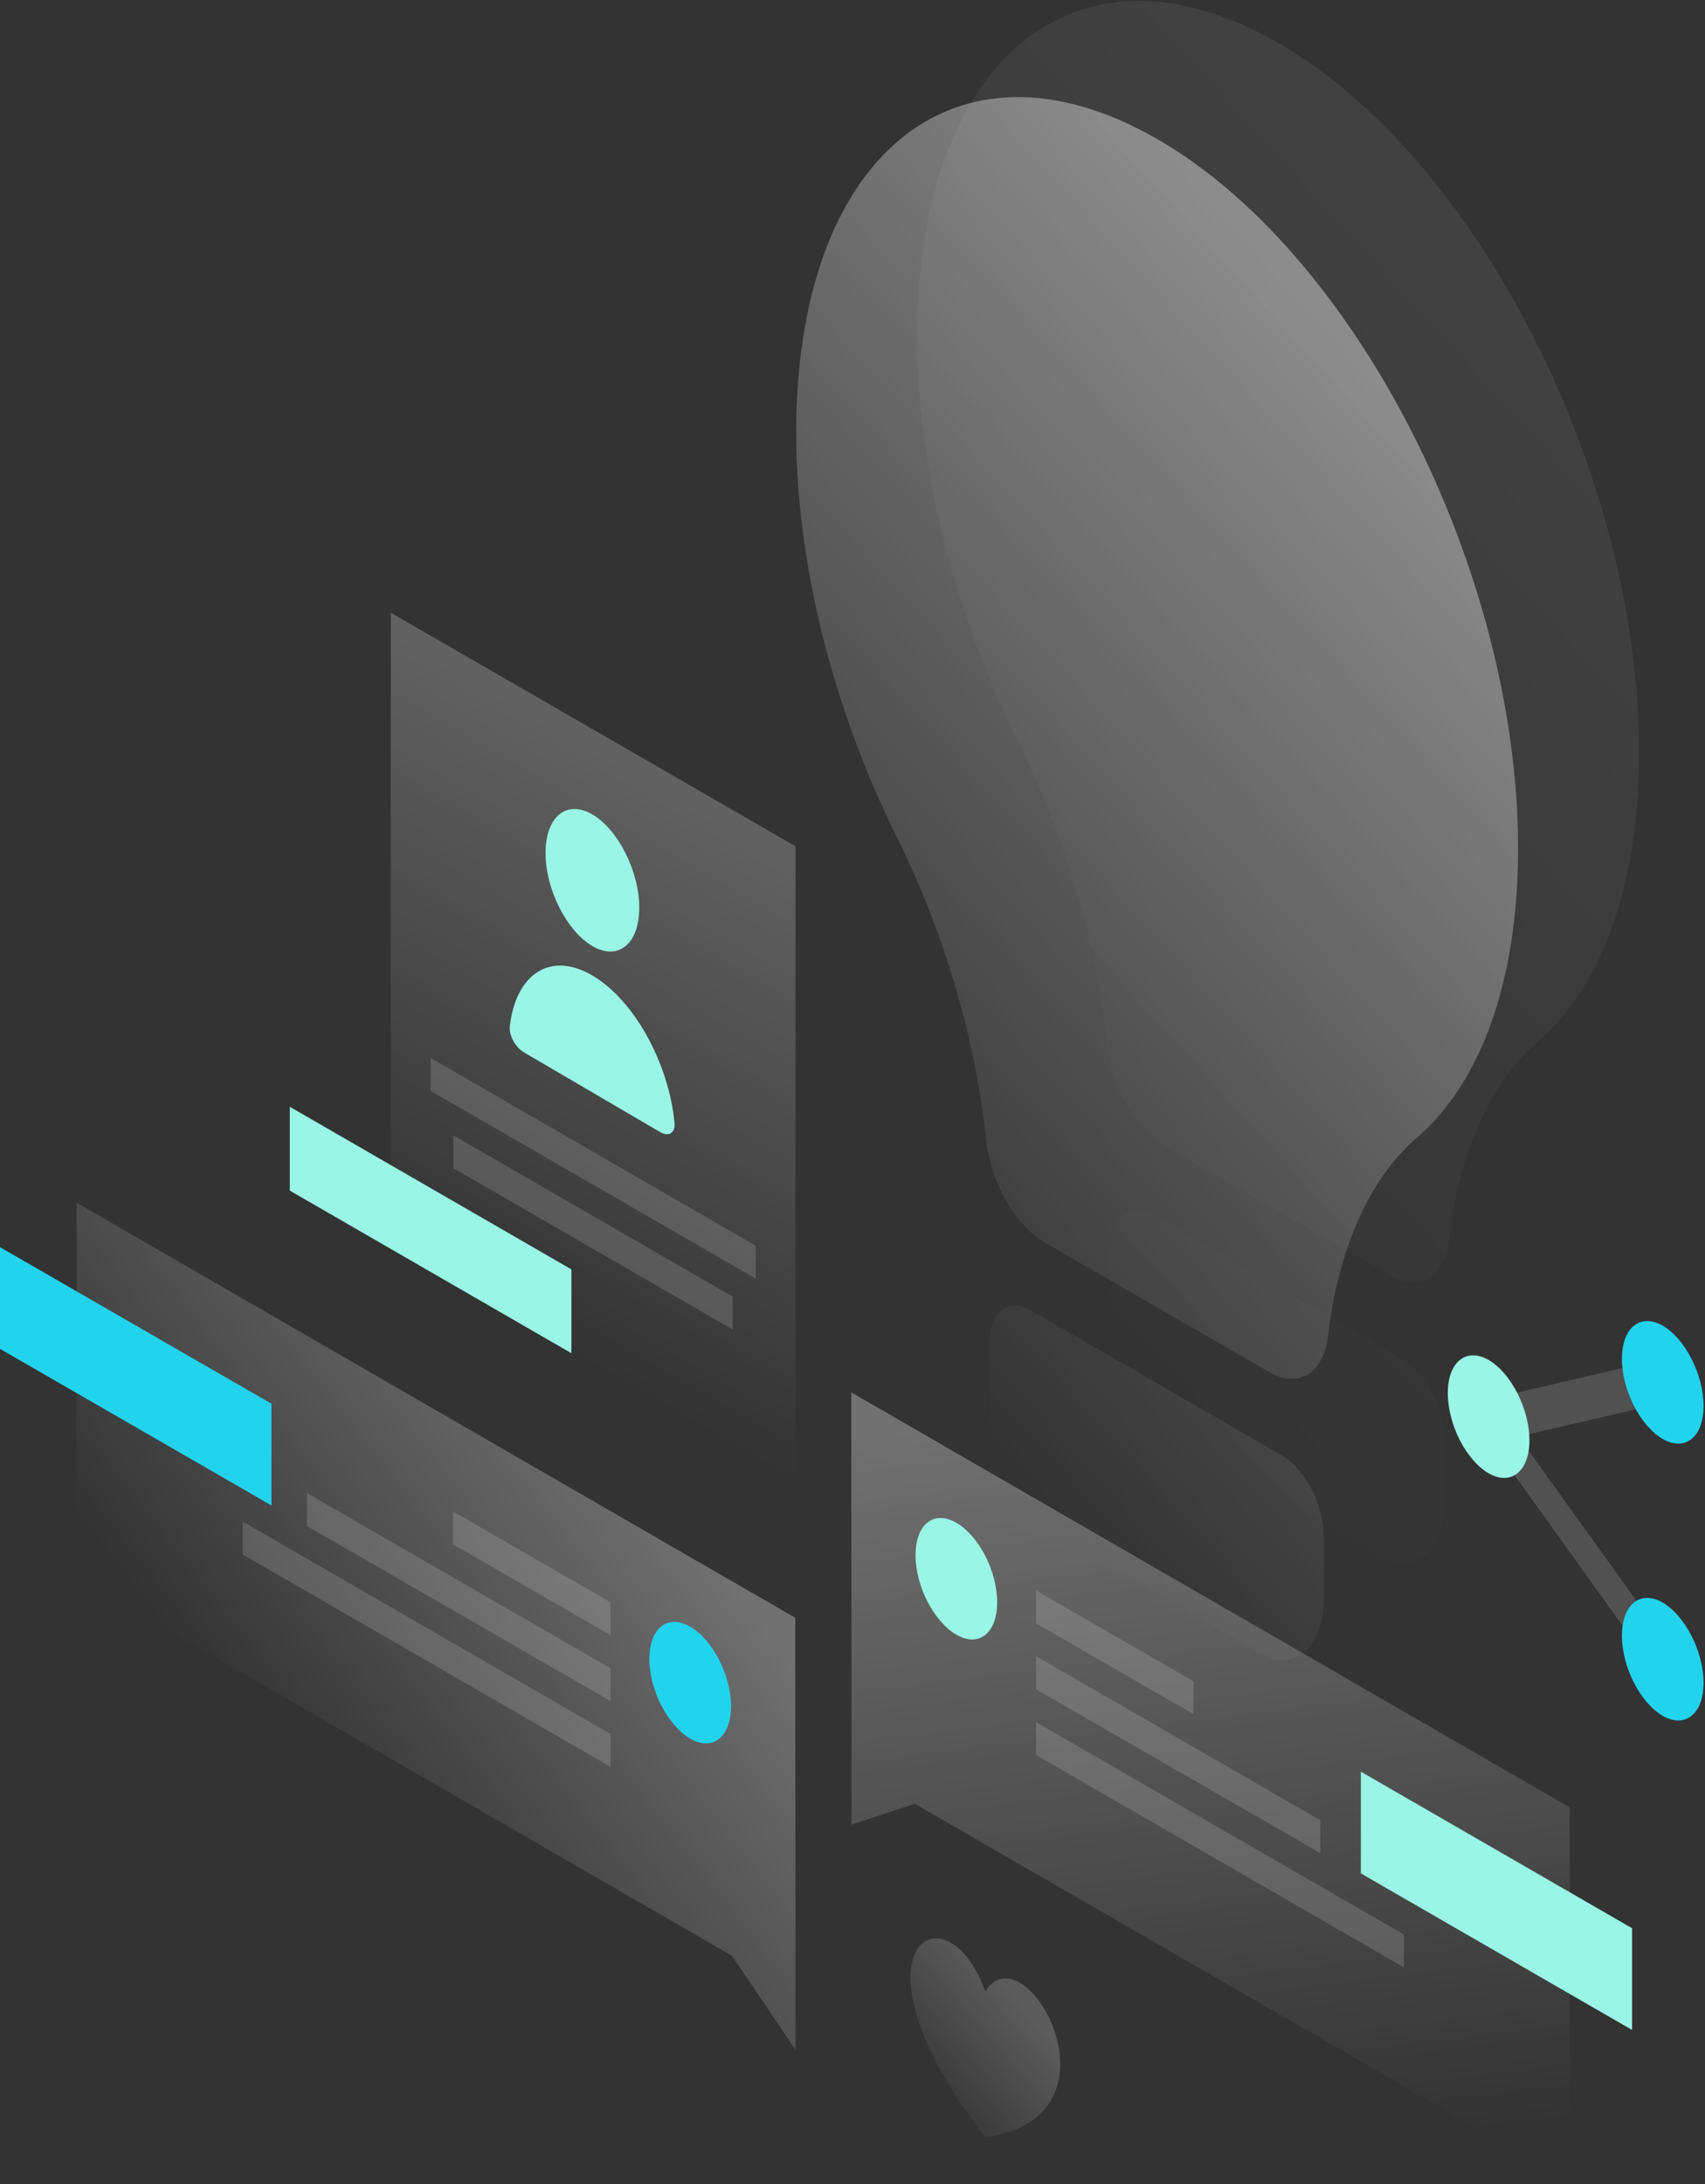 <?xml version="1.0" encoding="utf-8"?>
<!-- Generator: Adobe Illustrator 22.1.0, SVG Export Plug-In . SVG Version: 6.00 Build 0)  -->
<svg version="1.1" id="illustration" xmlns="http://www.w3.org/2000/svg" xmlns:xlink="http://www.w3.org/1999/xlink" x="0px"
	 y="0px" viewBox="0 0 706 904" style="enable-background:new 0 0 706 904;" xml:space="preserve">
<rect x="0" y="0" width="706" height="904" fill="#333333" stroke="none"/>
<style type="text/css">
	.st0{opacity:7.000000e-02;fill:url(#SVGID_1_);enable-background:new    ;}
	.st1{opacity:7.000000e-02;fill:url(#SVGID_2_);enable-background:new    ;}
	.st2{opacity:0.4;fill:url(#SVGID_3_);enable-background:new    ;}
	.st3{opacity:0.4;fill:url(#SVGID_4_);enable-background:new    ;}
	.st4{opacity:0.3;fill:url(#SVGID_5_);enable-background:new    ;}
	.st5{fill:#22D3EE;}
	.st6{opacity:0.15;fill:#FFFFFF;enable-background:new    ;}
	.st7{opacity:0.3;fill:url(#SVGID_6_);enable-background:new    ;}
	.st8{fill:#99F6E4;}
	.st9{opacity:0.3;fill:url(#SVGID_7_);enable-background:new    ;}
	.st10{opacity:0.2;fill:url(#SVGID_8_);enable-background:new    ;}
</style>
<linearGradient id="SVGID_1_" gradientUnits="userSpaceOnUse" x1="646.559" y1="34.709" x2="340.514" y2="313.363" gradientTransform="matrix(1 0 0 1 0 112)">
	<stop  offset="0" style="stop-color:#FFFFFF"/>
	<stop  offset="1" style="stop-color:#FFFFFF;stop-opacity:0"/>
</linearGradient>
<path class="st0" d="M636.7,431.2c26-22.3,42-63.8,42-119.8c0-115-67.4-247.2-150.4-294.2c-83.1-47.1-149.3,8.1-148.5,124
	c0.4,55.1,16.2,114.2,41.7,165.6c19.7,39.6,32.6,83.8,36.9,124.9c1.7,17.6,12.2,35.8,24.3,42.8l92.8,53.5
	c12.2,7.1,22.6,0.7,24.5-14.8C604.2,477.1,616.9,448.3,636.7,431.2z"/>
<linearGradient id="SVGID_2_" gradientUnits="userSpaceOnUse" x1="804.939" y1="208.607" x2="498.894" y2="487.262" gradientTransform="matrix(1 0 0 1 0 112)">
	<stop  offset="0" style="stop-color:#FFFFFF"/>
	<stop  offset="1" style="stop-color:#FFFFFF;stop-opacity:0"/>
</linearGradient>
<path class="st1" d="M598.2,621.2v-24.6c0-13.2-7.6-28.1-17.1-33.8l-104.2-60.2c-9.5-5.5-17.1,0.7-17.1,13.9v24.6
	c0,19.8,10.4,41.8,24,52.6l90.6,52.3C587.8,651.1,598.2,640.8,598.2,621.2z"/>
<linearGradient id="SVGID_3_" gradientUnits="userSpaceOnUse" x1="596.505" y1="74.451" x2="290.46" y2="353.105" gradientTransform="matrix(1 0 0 1 0 112)">
	<stop  offset="0" style="stop-color:#FFFFFF"/>
	<stop  offset="1" style="stop-color:#FFFFFF;stop-opacity:0"/>
</linearGradient>
<path class="st2" d="M586.6,471c26-22.3,42-63.8,42-119.8c0-115-67.4-247.2-150.4-294.2C395,9.9,328.9,65.1,329.7,181
	c0.4,55.1,16.2,114.2,41.7,165.6c19.7,39.6,32.6,83.8,36.9,124.9c1.7,17.6,12.2,35.8,24.3,42.8l92.8,53.5
	c12.2,7.1,22.6,0.7,24.5-14.8C554.2,516.9,566.9,488,586.6,471z"/>
<linearGradient id="SVGID_4_" gradientUnits="userSpaceOnUse" x1="754.939" y1="248.407" x2="448.895" y2="527.062" gradientTransform="matrix(1 0 0 1 0 112)">
	<stop  offset="0" style="stop-color:#FFFFFF"/>
	<stop  offset="1" style="stop-color:#FFFFFF;stop-opacity:0"/>
</linearGradient>
<path class="st3" d="M548.2,661v-24.6c0-13.2-7.6-28.1-17.1-33.8l-104.2-60.2c-9.5-5.5-17.1,0.7-17.1,13.9v24.6
	c0,19.8,10.4,41.8,24,52.6l90.6,52.3C537.8,690.9,548.2,680.6,548.2,661z"/>
<linearGradient id="SVGID_5_" gradientUnits="userSpaceOnUse" x1="264.391" y1="495.454" x2="110.741" y2="615.758" gradientTransform="matrix(1 0 0 1 0 112)">
	<stop  offset="0" style="stop-color:#FFFFFF"/>
	<stop  offset="1" style="stop-color:#FFFFFF;stop-opacity:0"/>
</linearGradient>
<path class="st4" d="M329.3,669.6L31.7,497.8l0.1,155.1l271.3,156.6l26.3,38.9L329.3,669.6z"/>
<path class="st5" d="M0,558.3v-42.1L112.4,581v42.1L0,558.3z"/>
<path class="st6" d="M252.8,663.2l-65.2-37.6v13.6l65.2,37.6V663.2z"/>
<path class="st6" d="M252.8,690.5L127.1,618v13.6l125.7,72.5V690.5z"/>
<path class="st6" d="M252.8,717.7l-152.3-87.9v13.6l152.3,87.9V717.7z"/>
<path class="st5" d="M268.9,686.7c0,12.8,7.6,27.5,16.9,32.9s16.9-0.6,16.9-13.4c0-12.8-7.6-27.5-16.9-32.9
	C276.4,667.9,268.9,673.9,268.9,686.7z"/>
<linearGradient id="SVGID_6_" gradientUnits="userSpaceOnUse" x1="480.304" y1="469.351" x2="518.774" y2="781.38" gradientTransform="matrix(1 0 0 1 0 112)">
	<stop  offset="0" style="stop-color:#FFFFFF"/>
	<stop  offset="1" style="stop-color:#FFFFFF;stop-opacity:0"/>
</linearGradient>
<path class="st7" d="M352.5,576.3L650,748.1l0.1,155.1L378.8,746.6l-26.2,8.6L352.5,576.3z"/>
<path class="st8" d="M563.5,775.4v-42.1l112.3,64.8v42.1L563.5,775.4z"/>
<path class="st6" d="M429,658.3l65.2,37.6v13.6L429,671.9V658.3z"/>
<path class="st6" d="M429,685.5l117.7,67.9V767L429,699.2V685.5z"/>
<path class="st6" d="M429,712.8l152.3,87.9v13.6L429,726.4V712.8z"/>
<path class="st8" d="M412.9,663.2c0,12.8-7.6,18.8-16.9,13.4c-9.3-5.4-16.9-20.1-16.9-32.9c0-12.8,7.6-18.8,16.9-13.4
	C405.4,635.7,412.9,650.4,412.9,663.2z"/>
<path class="st6" d="M684.5,563.3l7.5,16.6l-63.2,14.7l65.7,91.5L687,694l-80.7-112.5L684.5,563.3z"/>
<path class="st5" d="M705.4,581.9c0,12.9-7.6,19-16.9,13.7c-9.3-5.4-16.9-20.2-16.9-33.2c0-12.9,7.6-19,16.9-13.7
	C697.8,554.1,705.4,569,705.4,581.9z"/>
<path class="st5" d="M705.4,696.5c0,12.9-7.6,19-16.9,13.7c-9.3-5.4-16.9-20.2-16.9-33.2c0-12.9,7.6-19,16.9-13.7
	C697.8,668.8,705.4,683.6,705.4,696.5z"/>
<path class="st8" d="M633.3,596.1c0,12.9-7.6,19-16.9,13.7c-9.3-5.4-16.9-20.2-16.9-33.2c0-12.9,7.6-19,16.9-13.7
	C625.7,568.3,633.3,583.2,633.3,596.1z"/>
<linearGradient id="SVGID_7_" gradientUnits="userSpaceOnUse" x1="347.322" y1="168.967" x2="198.555" y2="426.706" gradientTransform="matrix(1 0 0 1 0 112)">
	<stop  offset="0" style="stop-color:#FFFFFF"/>
	<stop  offset="1" style="stop-color:#FFFFFF;stop-opacity:0"/>
</linearGradient>
<path class="st9" d="M161.8,253.6l167.6,96.7v310.5l-167.6-96.7L161.8,253.6z"/>
<path class="st6" d="M178.3,437.9l134.6,77.7v13.6l-134.6-77.7L178.3,437.9z"/>
<path class="st6" d="M187.7,469.9l115.7,66.8v13.6l-115.7-66.8V469.9z"/>
<path class="st8" d="M236.6,525.4L120,458.1v34.7l116.6,67.3V525.4z"/>
<path class="st8" d="M264.7,375.7c0,15-8.7,22.1-19.4,15.9c-10.7-6.3-19.4-23.5-19.4-38.6c0-15,8.7-22.1,19.4-15.9
	C256,343.4,264.7,360.7,264.7,375.7z"/>
<path class="st8" d="M245.2,403.7c-17.3-10.1-31.6-0.6-34.1,21.1c-0.4,3.8,2.4,8.8,5.9,10.8l56.4,33c3.5,2,6.3,0.4,5.9-3.9
	C276.9,439.9,262.5,413.8,245.2,403.7z"/>
<linearGradient id="SVGID_8_" gradientUnits="userSpaceOnUse" x1="420.782" y1="715.211" x2="376.019" y2="753.881" gradientTransform="matrix(1 0 0 1 0 112)">
	<stop  offset="0" style="stop-color:#FFFFFF"/>
	<stop  offset="1" style="stop-color:#FFFFFF;stop-opacity:0"/>
</linearGradient>
<path class="st10" d="M408,884.6c-60.5-77.8-16.7-106,0-60.4C424.7,798,468.5,876.6,408,884.6z"/>
</svg>
